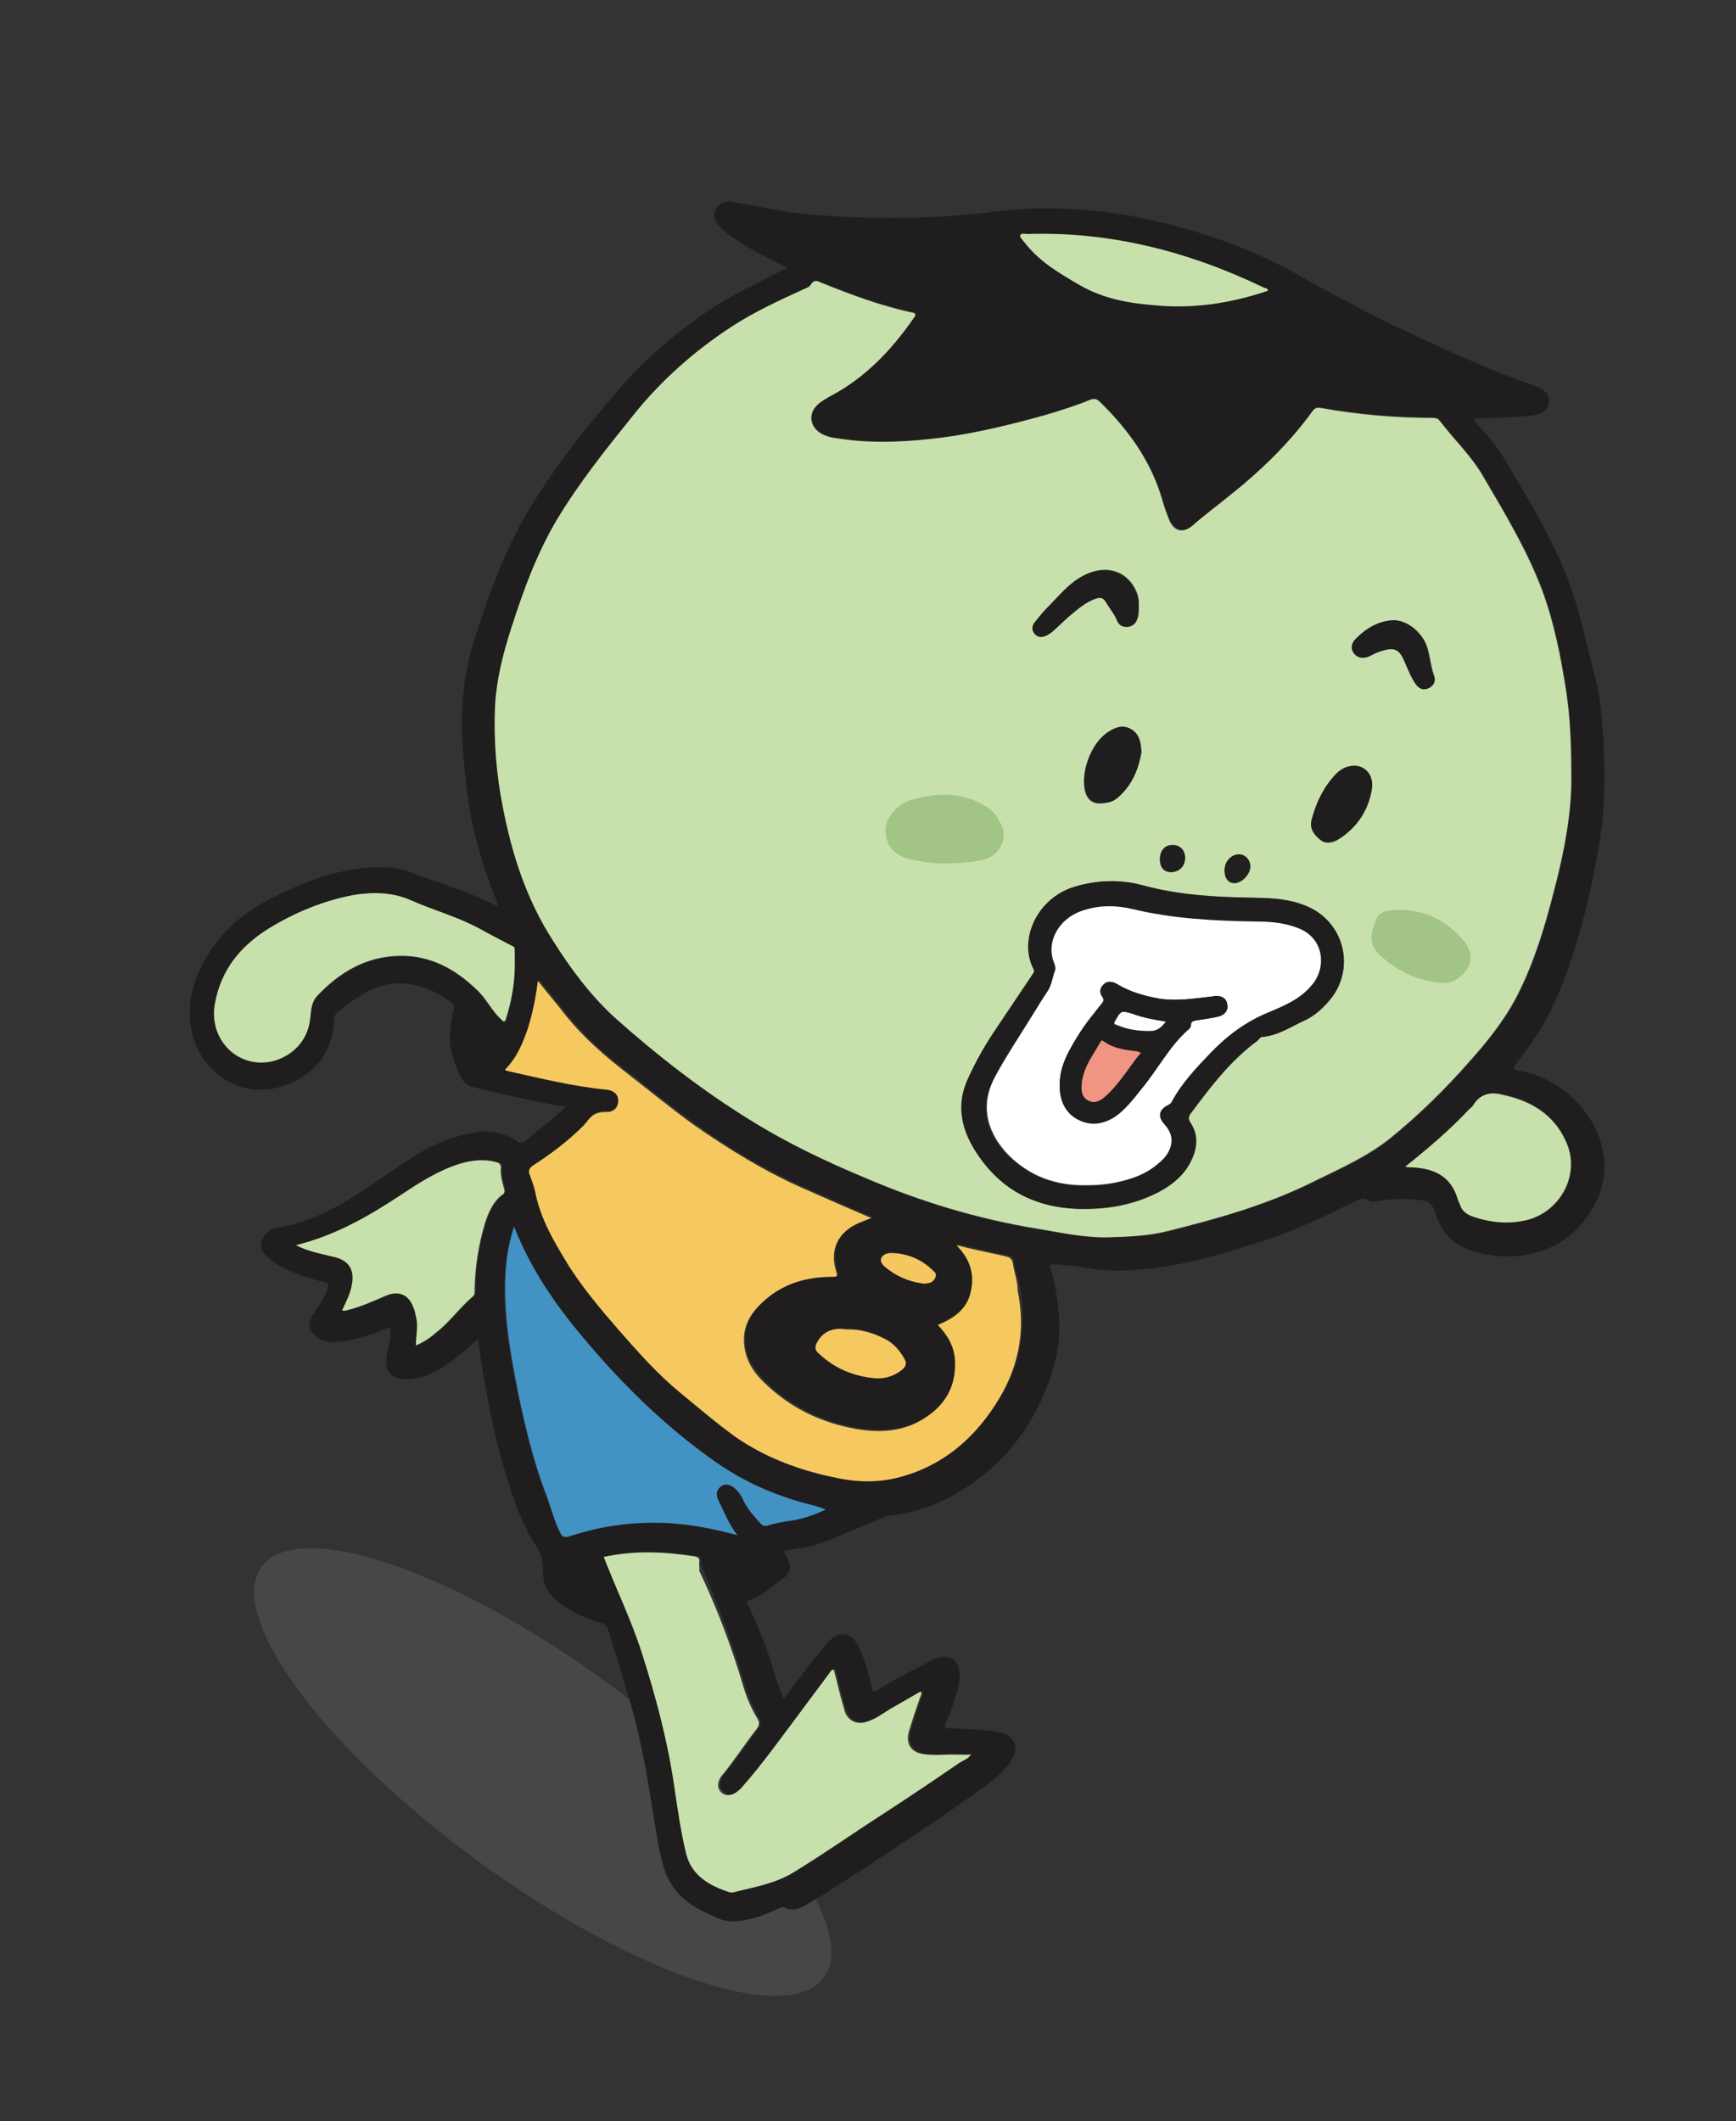 <?xml version="1.0" encoding="utf-8"?>
<!-- Generator: Adobe Illustrator 22.0.1, SVG Export Plug-In . SVG Version: 6.00 Build 0)  -->
<svg version="1.1" id="圖層_1" xmlns="http://www.w3.org/2000/svg" xmlns:xlink="http://www.w3.org/1999/xlink" x="0px" y="0px"
	 viewBox="0 0 263.4 321.8" style="enable-background:new 0 0 263.4 321.8;" xml:space="preserve">
<rect x="0" y="0" width="263.4" height="321.8" fill="#333333" stroke="none"/>
<style type="text/css">
	.st0{opacity:0.29;fill:#7B7B7B;}
	.st1{fill:#1F1D1E;}
	.st2{fill:#C8E1AC;}
	.st3{fill:#F5C960;}
	.st4{fill:#4292C4;}
	.st5{fill:#F4C85F;}
	.st6{fill:#A2C486;}
	.st7{fill:#201E1F;}
	.st8{fill:#211F1F;}
	.st9{fill:#FFFFFF;}
	.st10{fill:#F09483;}
	.st11{fill:#FCFDFD;}
</style>
<g>
	
		<ellipse transform="matrix(0.59 -0.808 0.808 0.59 -183.325 176.656)" class="st0" cx="82.2" cy="268.8" rx="16.7" ry="52.8"/>
	<g>
		<path class="st1" d="M239.3,92.1c-1.8-6.3-4.9-12.1-8.2-17.7c-1.6-2.6-3-5.4-5-7.8c-0.8-1-1.7-1.9-2.5-2.9
			c0.3-0.3,0.6-0.2,0.9-0.2c2.7-0.2,5.5-0.1,8.2-0.5c1.4-0.2,2.2-0.9,2.3-2c0.1-1.1-0.5-1.8-1.8-2.3c-2.7-1-5.4-2-8-3.1
			c-9.4-4-18.6-8.4-27.5-13.5c-7-4-14.6-6.8-22.5-8.6c-5.6-1.3-11.2-1.9-16.9-1.9c-4.1,0-8.1,0.7-12.1,1c-6.6,0.6-13.3,0.6-19.9,0.2
			c-2.8-0.2-5.5-0.4-8.2-0.9c-2.4-0.4-4.7-0.9-7.1-1.3c-1.4-0.2-2.5,0.6-2.6,1.9c-0.1,0.8,0.3,1.4,0.9,2c1.9,1.8,4.2,3,6.4,4.2
			c1.2,0.7,2.5,1.3,3.8,1.9c-0.5,0.3-1,0.5-1.4,0.7c-3.4,1.8-7,3.4-10.3,5.6c-4.5,3.1-8.8,6.5-12.5,10.6c-2.4,2.7-4.7,5.4-7,8.3
			c-3.5,4.5-6.8,9.1-9.5,14.1C76.1,85,74.1,90.4,72.3,96c-1,3-1.7,6.1-2,9.3c-0.5,5.2,0,10.4,0.7,15.6c0.6,5,2.1,9.9,3.9,14.7
			c0.2,0.6,0.6,1.2,0.6,1.9c-0.8-0.4-1.6-0.8-2.3-1.1c-3.6-1.6-7.4-2.7-11-4.1c-1.3-0.5-2.7-0.7-4.2-0.7c-5.3-0.1-10.1,1.5-14.8,3.7
			c-4.4,2-8.4,4.6-11.1,8.7c-2.5,3.8-4,7.9-3,12.5c1.4,6.5,8,10.8,14.8,7.9c4.1-1.7,6.6-5,6.8-9.7c0-0.6,0.2-0.9,0.7-1.3
			c1.2-1,2.5-1.9,3.9-2.7c4.6-2.7,9.2-1.5,13.1,1.3c0.5,0.3,0.5,0.7,0.4,1.3c-0.3,1.1-0.4,2.3-0.5,3.4c-0.2,2.2,0.5,4.2,1.4,6.2
			c0.5,1.2,1.2,1.9,2.4,2.1c4.5,1,9,2.2,13.8,2.9c-2.1,1.9-4.2,3.5-6.2,5.2c-0.5,0.4-0.8,0.3-1.3,0c-2.1-1.4-4.4-1.7-6.8-1.2
			c-3.4,0.6-6.4,2-9.2,3.8c-3.7,2.3-7.1,5-10.9,7.1c-2.9,1.6-5.9,2.9-9.2,3.4c-1.4,0.2-2.1,0.9-2.6,2.1c-0.4,1.1,0.3,1.8,1,2.5
			c0.5,0.5,1.1,0.9,1.7,1.2c2,1.1,4.2,1.9,6.4,2.4c1.1,0.2,1.2,0.4,0.8,1.4c-0.5,1.3-1.3,2.4-2.1,3.6c-0.9,1.3-0.7,2.4,0.5,3.4
			c0.6,0.5,1.3,0.7,2.1,0.8c2.2,0,4.3-0.5,6.3-1.2c0.9-0.3,1.8-0.7,2.8-1.1c0.1,0.8,0.1,1.6-0.1,2.3c-0.2,1.1-0.5,2.1-0.5,3.2
			c0,1.1,0.7,2,1.8,2.3c0.7,0.1,1.4,0.2,2.1,0.1c2.6-0.3,4.8-1.7,6.8-3.3c1.1-0.9,2.2-1.9,3.3-2.8c0,0.5,0,1,0.1,1.5
			c1,6.4,2.1,12.7,4,18.9c1.2,3.8,2.4,7.7,4.7,11.1c0.9,1.3,1,2.7,1,4c0,1.3,0.3,2.3,1.1,3.2c2,2.3,4.6,3.4,7.4,4.3
			c0.7,0.2,1.1,0.4,1.4,1.2c1.4,4.6,2.9,9.2,4.1,13.8c1.6,6.2,2.4,12.5,3.5,18.8c0.5,2.5,1,5,2.8,7.1c1.7,2,3.9,3,6.2,4
			c1.3,0.6,2.7,0.6,4.1,0.3c1.8-0.3,3.4-1,5-1.7c0.3-0.1,0.7-0.4,1-0.2c1.6,0.7,2.8-0.1,4.1-0.9c2.6-1.5,5.1-3.2,7.6-4.8
			c6.4-4.2,12.8-8.4,19-12.9c1.5-1.1,2.9-2.3,3.9-4c1.1-1.8,0.2-3.6-1.9-4c-2.5-0.4-5.1-0.5-7.6-0.6c-0.7,0-1-0.1-0.6-0.8
			c0.3-0.6,0.5-1.3,0.8-2c0.6-1.7,1.3-3.5,1.3-5.3c0-2.3-1.7-3.4-3.8-2.4c-2.8,1.4-5.6,2.8-8.3,4.5c-1,0.6-1,0.6-1.3-0.5
			c-0.5-2.1-1-4.1-2-6c-1-2.1-2.9-2.4-4.5-0.6c-1.5,1.7-2.9,3.4-4.2,5.2c-0.8,1.1-1.7,2.2-2.6,3.4c-0.8-1.8-1.3-3.4-1.8-5.1
			c-0.9-3.1-2.2-6-3.5-8.9c-0.1-0.3-0.5-0.7,0-0.9c2.2-0.7,3.7-2.3,5.4-3.5c0.7-0.5,0.9-1.2,0.8-1.9c-0.1-0.5-0.3-0.9-0.5-1.3
			c-0.4-0.6-0.5-0.9,0.5-1c1.8-0.2,3.6-0.5,5.3-1.2c2.3-0.9,4.5-1.9,6.8-2.8c1.1-0.4,2.1-1.1,3.3-1.2c4.8-0.5,9-2.5,12.8-5.2
			c5.5-4,9.2-9.4,11.4-15.8c1-2.9,1.5-5.9,1.3-8.9c-0.2-2.5-0.5-5.1-1.3-7.5c-0.2-0.6,0-0.7,0.6-0.7c1.5,0.2,3.1,0.2,4.6,0.5
			c3.7,0.7,7.3,0.5,11,0c5.6-0.7,10.9-2.4,16.2-4.1c4.8-1.5,9.4-3.8,13.9-6c0.6-0.3,1.2-0.6,1.9-0.1c0.4,0.3,0.9,0.2,1.4,0.1
			c2.3-0.4,4.5-0.4,6.8-0.1c1,0.1,1.6,0.7,1.9,1.7c0.8,2.4,2,4.4,4.5,5.5c5.6,2.4,13.5,1.7,17.9-3.8c2.7-3.3,4-7,3-11.3
			c-1.3-5.9-6.7-10.8-12.7-11.8c-1-0.2-0.8-0.4-0.4-1c2.3-2.9,4.4-6,5.9-9.4c2.5-5.6,4.2-11.5,5.5-17.5c1-4.7,1.9-9.5,2-14.3
			c0.1-5.4-0.1-10.7-1-16C241.2,99.8,240.4,95.9,239.3,92.1z M154.8,35.7c0.2-0.4,0.7-0.2,1.1-0.2c12.7-0.4,24.6,2.7,36,8.2
			c0.2,0.1,0.4,0.1,0.5,0.4c-5.6,1.9-11.3,2.8-17.3,2.2c-3.9-0.4-7.7-1.1-11.2-3c-3-1.7-5.9-3.4-8.1-6.1c-0.2-0.2-0.3-0.4-0.5-0.6
			C155.1,36.3,154.7,36,154.8,35.7z M76,154.7c-1.4-1.3-2.3-3-3.6-4.4c-3.3-3.2-7.1-5.3-11.8-5.2c-5.1,0.1-9.1,2.5-12.5,6.1
			c-0.8,0.9-0.9,2-1,3.1c-0.3,4-3.1,6-5.4,6.7c-5.3,1.5-10.1-3-9.1-8.6c0.9-5.1,3.9-8.8,8.1-11.4c3.9-2.5,8.2-4.3,12.8-5.1
			c3-0.6,6-0.5,8.9,0.8c3.4,1.5,7.1,2.5,10.4,4.3c1.6,0.9,3.3,1.8,4.9,2.6c0.3,0.1,0.4,0.3,0.4,0.6c0,0.5,0,1,0,1.4
			c0.1,3.1-0.4,6.1-1.2,9C76.6,155.3,76.4,155.1,76,154.7z M76.3,181.3c-1.4,1.1-2,2.6-2.5,4.2c-1.1,3.2-1.6,6.6-1.6,10
			c0,0.4,0.1,0.8-0.3,1.2c-2,1.7-3.5,3.9-5.6,5.5c-0.9,0.7-1.8,1.4-3,1.9c0-1.5,0.4-3,0-4.4c-0.1-0.5-0.2-0.9-0.4-1.4
			c-0.7-1.8-2.2-2.5-4-1.8c-1.9,0.8-3.8,1.7-5.8,2.2c-0.3,0.1-0.6,0.2-1,0.1c0.6-1.3,1.3-2.5,1.5-4c0.3-2.2-0.6-3.6-2.7-4.1
			c-1.9-0.4-3.8-0.7-5.8-1.8c6.1-1.6,11.2-4.5,16.2-7.8c2.7-1.8,5.4-3.5,8.5-4.5c1.9-0.6,3.7-0.9,5.7-0.3c0.5,0.1,0.8,0.3,0.7,0.9
			c-0.1,1.1,0.2,2.2,0.5,3.2C76.6,180.7,76.6,181.1,76.3,181.3z M113.1,255.8c0.5,1.7,1.2,3.3,2.1,4.8c0.3,0.6,0.3,1-0.1,1.6
			c-1.8,2.4-3.4,4.8-5.3,7.1c-0.8,1-0.8,2,0,2.6c0.7,0.6,1.7,0.5,2.6-0.4c0.2-0.2,0.3-0.3,0.5-0.5c3-3.5,5.7-7.2,8.5-10.9
			c1.7-2.2,3.3-4.4,4.9-6.6c0.1-0.1,0.2-0.3,0.5-0.3c0.3,1.4,0.7,2.9,1.1,4.3c0.2,0.7,0.3,1.4,0.6,2.1c0.5,1.4,1.8,2,3.3,1.5
			c1.3-0.4,2.3-1.2,3.5-1.9c1.5-0.9,3.1-1.8,4.7-2.7c0.2,0.4,0,0.6-0.1,0.9c-0.6,1.7-1.2,3.5-1.7,5.2c-0.5,1.8,0.3,3.1,2.1,3.4
			c1.8,0.3,3.7,0,5.5,0.1c0.5,0,1.1,0,1.8,0c-0.5,0.7-1.2,0.8-1.7,1.2c-3.9,2.6-7.8,5.3-11.8,7.9c-4.5,2.9-8.9,6.1-13.5,8.8
			c-2.8,1.7-6,2.2-9.1,3c-0.1,0-0.3,0-0.4,0c-3.1-1-5.9-2.5-6.7-5.9c-0.8-3.4-1.3-6.8-1.8-10.2c-1-6.9-2.9-13.6-4.9-20.2
			c-1.6-5-3.9-9.6-5.8-14.6c4.6-1,9.1-0.7,13.7-0.1c0.5,0.1,0.9,0.2,0.8,0.9c-0.1,0.4,0.1,0.8,0.3,1.2
			C109.1,243.8,111.3,249.7,113.1,255.8z M120,230.7c-1.2,0.2-2.3,0.4-3.5,0.7c-0.5,0.1-0.9,0-1.2-0.3c-1-1.1-1.9-2.1-2.6-3.5
			c-0.3-0.7-0.8-1.4-1.4-1.9c-0.6-0.5-1.4-0.7-2-0.2c-0.7,0.5-0.9,1.3-0.4,2.1c1,1.7,1.6,3.6,2.9,5.3c-1.4-0.3-2.8-0.7-4.2-1
			c-4.9-1-9.8-1.2-14.8-0.4c-2.3,0.4-4.5,0.9-6.6,1.6c-0.7,0.2-1,0-1.3-0.6c-0.9-1.8-1.3-3.8-2.1-5.7c-1.9-4.9-3.1-10-4.2-15.1
			c-1.2-6-2.4-12.1-2-18.3c0.1-2.4,0.5-4.8,1.3-7.3c2.6,6.3,6.2,11.7,10.3,16.6c6,7.2,12.6,13.7,20.3,19.1c4.4,3.1,9.3,5.2,14.5,6.5
			c0.4,0.1,0.9,0.2,1.3,0.4c0.2,0.1,0.5,0.2,0.8,0.3C123.5,229.8,121.8,230.4,120,230.7z M151.9,211.8c-3.5,6-8.4,10.3-15.2,12.1
			c-3,0.8-6.1,0.8-9.1,0.2c-5.6-1.1-11-3-15.8-6.3c-3-2.1-5.7-4.5-8.5-6.8c-3.4-2.8-6.3-6.1-9.2-9.4c-2.7-3-5.3-6.1-7.5-9.6
			c-2.2-3.6-4.4-7.2-5.2-11.4c-0.2-0.8-0.5-1.7-0.8-2.5c-0.2-0.7-0.1-1.1,0.5-1.5c2.8-1.8,5.4-3.8,7.7-6.1c0.2-0.2,0.4-0.3,0.5-0.6
			c0.6-1,1.5-1.5,2.8-1.4c1.2,0,1.9-0.8,1.9-1.7c0-0.9-0.7-1.6-1.9-1.7c-5-0.4-9.9-1.7-14.8-2.8c-0.2,0-0.3-0.1-0.5-0.2
			c1.7-1.8,2.7-4,3.5-6.3c0.8-2.3,1.2-4.6,1.5-7.2c1.5,1.8,2.8,3.5,4.2,5.2c2.8,3.5,6.1,6.4,9.7,9.1c3.2,2.5,6.4,5.1,9.7,7.5
			c5.3,3.8,10.8,7.1,16.7,9.7c3.4,1.5,6.7,3,10.3,4.5c-0.7,0.3-1.2,0.5-1.8,0.7c-3.3,1.4-4.5,4.1-3.5,7.5c0.2,0.6,0.1,0.7-0.5,0.7
			c-3.3,0.1-6.5,0.7-9.3,2.7c-2.5,1.8-4.4,4.1-4.2,7.5c0.2,2.4,1.5,4.3,3.1,5.9c3.9,3.8,8.7,6.1,14,7c3.5,0.6,7,0.4,10.2-1.6
			c3.2-2,4.9-4.9,4.7-8.8c-0.1-2.1-1.1-3.9-2.6-5.4c2.5-1,4.4-2.5,5-5.1c0.5-2.6-0.2-4.9-2.2-7c1.3,0.3,2.3,0.6,3.4,0.8
			c1.3,0.3,2.7,0.6,4.1,0.9c0.7,0.1,1,0.4,1.1,1.2c0.2,1.3,0.6,2.5,0.9,3.8C155.8,201.4,154.9,206.8,151.9,211.8z M134.4,203.1
			c1.4,0.7,2.2,1.8,2.9,3.1c0.3,0.6,0.1,1-0.3,1.4c-1.2,1.1-2.6,1.5-4.2,1.4c-3.3-0.2-6.2-1.5-8.6-3.8c-0.5-0.5-0.6-0.9-0.3-1.5
			c0.7-1.4,1.8-2,3.3-2.2c0.4,0,0.8,0,1.2,0C130.5,201.5,132.5,202.1,134.4,203.1z M133.7,190.8c0.2-0.5,0.9-0.8,1.4-0.8
			c2.6,0.1,4.9,1.1,6.7,2.9c0.5,0.5,0.1,1.4-0.7,1.6c-0.4,0.1-0.8,0.2-1.2,0.1c-2.1-0.3-3.9-1.1-5.5-2.5
			C134,191.9,133.5,191.4,133.7,190.8z M237.7,173.2c2.1,4.8-0.6,10.4-5.6,11.8c-3,0.9-5.8,0.5-8.7-0.5c-0.8-0.3-1.3-0.8-1.7-1.5
			c-0.1-0.3-0.3-0.6-0.4-1c-0.9-3.5-3.4-4.7-6.8-4.9c-0.3,0-0.7-0.1-1.2-0.1c3.5-2.8,6.7-5.6,9.7-8.7c0.2-0.2,0.4-0.4,0.6-0.6
			c1.1-1.8,2.8-2.1,4.6-1.7C232.4,166.9,235.8,169,237.7,173.2z M234.7,139.6c-1.2,4.1-2.6,8.1-4.6,11.9c-1.9,3.6-4.5,6.7-7.2,9.8
			c-3.6,4.1-7.6,8-11.9,11.5c-3.4,2.8-7.4,4.5-11.3,6.4c-7.1,3.5-14.6,5.7-22.2,7.6c-3,0.7-6,0.9-9.1,1c-3.7,0.1-7.3-0.7-10.9-1.3
			c-9-1.4-17.7-4.1-26.1-7.7c-6-2.6-11.9-5.4-17.5-8.8c-7.3-4.5-14.1-9.8-20.5-15.5c-3.8-3.3-6.7-7.4-9.4-11.7
			c-3.9-6.2-6.2-13.1-7.6-20.2c-0.9-5-1.4-10.1-1.2-15.2c0.2-4.2,1.2-8.2,2.5-12.1c1.8-5.6,3.8-11.1,6.8-16.2
			C87.9,73.2,92,68.1,96.1,63c4.3-5.3,9.4-9.8,15.1-13.6c3.4-2.2,7.1-4,10.8-5.6c0.4-0.2,0.9-0.3,1.1-0.7c0.4-0.8,0.9-0.6,1.6-0.3
			c4.5,1.8,9,3.5,13.7,4.5c0.7,0.1,0.7,0.4,0.3,0.9c-3.4,4.9-7.5,9.1-12.8,11.9c-0.5,0.3-1,0.5-1.4,0.9c-1.9,1.4-1.7,3.8,0.4,4.8
			c1.1,0.6,2.4,0.6,3.6,0.8c4.9,0.6,9.7,0.4,14.5-0.3c5.3-0.7,10.5-1.9,15.6-3.4c2.3-0.6,4.6-1.3,6.8-2.3c0.7-0.3,1.1-0.2,1.6,0.3
			c4.2,4.2,7.6,8.9,9.4,14.7c0.3,1.1,0.7,2.2,1.1,3.2c0.8,1.8,2.3,2,3.7,0.7c1.6-1.5,3.4-2.8,5.2-4.2c4.8-3.8,9.3-8.1,12.9-13.1
			c0.3-0.5,0.7-0.5,1.2-0.4c5.6,1,11.2,1.4,16.8,1.5c0.4,0,0.9,0,1.2,0.4c2.2,2.9,4.8,5.4,6.7,8.6c3.2,5.6,6.6,11.1,8.9,17.2
			c1.8,4.9,2.8,10,3.6,15.1c0.6,4,0.8,7.9,0.8,12.5C238.6,124.5,236.8,132.1,234.7,139.6z"/>
		<path class="st2" d="M237.6,104.7c-0.8-5.1-1.8-10.2-3.6-15.1c-2.3-6.1-5.6-11.6-8.9-17.2c-1.8-3.2-4.5-5.7-6.7-8.6
			c-0.3-0.4-0.8-0.4-1.2-0.4c-5.6,0-11.2-0.5-16.8-1.5c-0.5-0.1-0.9,0-1.2,0.4c-3.6,5-8.1,9.3-12.9,13.1c-1.7,1.4-3.5,2.7-5.2,4.2
			c-1.4,1.3-2.9,1.2-3.7-0.7c-0.4-1-0.8-2.1-1.1-3.2c-1.7-5.8-5.1-10.5-9.4-14.7c-0.5-0.5-0.9-0.6-1.6-0.3c-2.2,0.9-4.5,1.6-6.8,2.3
			c-5.1,1.4-10.3,2.7-15.6,3.4c-4.9,0.6-9.7,0.9-14.5,0.3c-1.2-0.2-2.4-0.2-3.6-0.8c-2.1-1.1-2.3-3.4-0.4-4.8
			c0.4-0.3,0.9-0.6,1.4-0.9c5.4-2.8,9.4-7,12.8-11.9c0.4-0.5,0.4-0.8-0.3-0.9c-4.7-1-9.2-2.7-13.7-4.5c-0.6-0.3-1.1-0.5-1.6,0.3
			c-0.2,0.4-0.7,0.5-1.1,0.7c-3.7,1.7-7.4,3.4-10.8,5.6c-5.7,3.7-10.8,8.2-15.1,13.6c-4.1,5.1-8.2,10.2-11.6,15.9
			c-3,5.1-5,10.6-6.8,16.2c-1.3,4-2.3,8-2.5,12.1c-0.2,5.1,0.2,10.2,1.2,15.2c1.4,7.2,3.6,14,7.6,20.2c2.7,4.3,5.7,8.3,9.4,11.7
			c6.4,5.7,13.2,11,20.5,15.5c5.6,3.5,11.5,6.3,17.5,8.8c8.4,3.6,17,6.2,26.1,7.7c3.6,0.6,7.2,1.4,10.9,1.3c3.1-0.1,6.1-0.2,9.1-1
			c7.6-1.9,15.1-4,22.2-7.6c3.9-1.9,7.9-3.7,11.3-6.4c4.3-3.5,8.2-7.3,11.9-11.5c2.7-3,5.3-6.2,7.2-9.8c2-3.8,3.4-7.8,4.6-11.9
			c2.1-7.5,4-15.1,3.8-22.4C238.4,112.6,238.2,108.6,237.6,104.7z M205.8,96.9c1.6-1.6,3.4-2.7,5.7-2.8c2.1,0,4.4,1.9,5.1,4.2
			c0.4,1.4,0.5,2.8,1,4.2c0.3,0.8,0,1.5-0.8,1.9c-0.8,0.3-1.5,0-1.9-0.6c-0.7-1-1.1-2.1-1.6-3.2c-0.9-2.1-1.6-2.5-3.8-1.8
			c-0.6,0.2-1.2,0.5-1.8,0.8c-0.9,0.4-1.7,0.2-2.2-0.5C205,98.4,205.1,97.6,205.8,96.9z M188,129.7c1,0,1.7,0.8,1.7,1.8
			c0,1.2-1.3,2.5-2.4,2.5c-0.9,0-1.5-0.7-1.5-1.9C185.8,130.8,186.8,129.7,188,129.7z M178,128.2c1.1,0,1.9,0.9,1.8,2
			c0,1.2-0.9,2.1-2.1,2.1c-1.1,0-1.7-0.7-1.7-2C176,129,176.8,128.1,178,128.2z M157.1,94.3c0.6-0.8,1.3-1.7,2.1-2.4
			c1.8-1.9,3.5-4,6.1-5c3.1-1.2,6,0,7.2,3c0.3,0.7,0.3,1.4,0.3,2.2c0,0.6,0,1.2-0.2,1.7c-0.2,0.7-0.6,1.1-1.3,1.2
			c-0.7,0.1-1.4-0.2-1.7-0.9c-0.4-0.9-1-1.6-1.5-2.5c-0.6-1.1-1-1.2-2.2-0.7c-1.4,0.6-2.5,1.6-3.7,2.6c-0.8,0.7-1.6,1.5-2.4,2.2
			c-0.2,0.2-0.4,0.4-0.7,0.5c-0.6,0.4-1.3,0.4-1.9-0.2C156.6,95.6,156.6,94.9,157.1,94.3z M173.1,114.2c-0.3,2.3-1.3,4.9-3.5,6.8
			c-0.8,0.7-1.9,0.9-3,0.9c-1-0.1-1.6-0.7-1.9-1.6c-0.9-2.9,0.8-7.6,3.4-9.2c1.1-0.7,2.2-1,3.4-0.4
			C172.8,111.3,173.1,112.4,173.1,114.2z M201.8,151.7c-1.1,1.3-2.3,2.4-3.8,3.1c-2.1,0.9-4,2.3-6.4,2.5c-0.4,0-0.6,0.4-0.8,0.6
			c-4.1,3-7.1,7-10.1,11c-0.4,0.5-0.4,0.9,0,1.5c1.3,2,0.9,4.1-0.1,6c-1,1.9-2.6,3.2-4.5,4.3c-3.5,1.9-7.3,2.7-11.2,2.7
			c-6.4,0.1-11.9-2.1-15.8-7.3c-2.7-3.6-4.2-7.6-2.3-12.1c1.1-2.7,2.5-5.2,4.2-7.6c1.9-2.8,3.8-5.7,5.7-8.5c0.2-0.3,0.4-0.5,0.2-0.9
			c-2.2-4.4,0.5-10.7,6.3-12.5c3.4-1,6.8-1.1,10.2-0.2c5.6,1.5,11.2,1.8,16.9,1.9c2.9,0,5.8,0.2,8.5,1.5
			C204.1,140.3,205.6,147.1,201.8,151.7z M203,127.4c-0.9,0.5-1.9,0.7-2.7,0c-0.9-0.7-1.6-1.7-1.3-2.9c0.6-2.6,1.8-5,3.7-7
			c0.5-0.5,1.1-0.9,1.8-1.1c2-0.6,3.8,0.7,3.7,3C207.8,122.6,206.1,125.5,203,127.4z"/>
		<path class="st3" d="M153.7,191.8c-0.1-0.8-0.4-1-1.1-1.2c-1.4-0.3-2.7-0.6-4.1-0.9c-1-0.2-2.1-0.5-3.4-0.8c2.1,2.1,2.8,4.4,2.2,7
			c-0.5,2.6-2.5,4.1-5,5.1c1.5,1.6,2.5,3.3,2.6,5.4c0.2,3.9-1.5,6.8-4.7,8.8c-3.1,2-6.7,2.2-10.2,1.6c-5.3-0.9-10.1-3.2-14-7
			c-1.7-1.6-2.9-3.5-3.1-5.9c-0.3-3.4,1.7-5.6,4.2-7.5c2.8-2,5.9-2.7,9.3-2.7c0.6,0,0.7-0.1,0.5-0.7c-1.1-3.4,0.2-6.1,3.5-7.5
			c0.6-0.2,1.1-0.5,1.8-0.7c-3.5-1.5-6.9-3-10.3-4.5c-5.9-2.6-11.4-6-16.7-9.7c-3.3-2.4-6.5-5-9.7-7.5c-3.5-2.7-6.9-5.6-9.7-9.1
			c-1.3-1.7-2.7-3.3-4.2-5.2c-0.3,2.6-0.8,4.9-1.5,7.2c-0.8,2.3-1.7,4.5-3.5,6.3c0.2,0.1,0.4,0.2,0.5,0.2c4.9,1.1,9.8,2.3,14.8,2.8
			c1.2,0.1,1.9,0.7,1.9,1.7c0,1-0.7,1.8-1.9,1.7c-1.3,0-2.1,0.4-2.8,1.4c-0.1,0.2-0.4,0.4-0.5,0.6c-2.3,2.3-4.9,4.3-7.7,6.1
			c-0.6,0.4-0.8,0.8-0.5,1.5c0.3,0.8,0.6,1.6,0.8,2.5c0.8,4.2,3,7.8,5.2,11.4c2.2,3.4,4.8,6.5,7.5,9.6c2.9,3.3,5.8,6.6,9.2,9.4
			c2.8,2.3,5.6,4.7,8.5,6.8c4.8,3.3,10.1,5.2,15.8,6.3c3,0.6,6.1,0.6,9.1-0.2c6.8-1.8,11.7-6.2,15.2-12.1c3-5.1,3.9-10.5,2.7-16.2
			C154.4,194.3,153.9,193.1,153.7,191.8z"/>
		<path class="st2" d="M106.1,237c0.1-0.7-0.3-0.8-0.8-0.9c-4.5-0.7-9.1-0.9-13.7,0.1c1.9,4.9,4.2,9.6,5.8,14.6
			c2.1,6.6,3.9,13.3,4.9,20.2c0.5,3.4,1,6.9,1.8,10.2c0.8,3.3,3.5,4.9,6.7,5.9c0.1,0,0.3,0,0.4,0c3.1-0.8,6.3-1.3,9.1-3
			c4.6-2.8,9-5.9,13.5-8.8c4-2.6,7.9-5.2,11.8-7.9c0.5-0.3,1.2-0.5,1.7-1.2c-0.7,0-1.2,0-1.8,0c-1.8-0.1-3.7,0.2-5.5-0.1
			c-1.8-0.3-2.6-1.6-2.1-3.4c0.5-1.7,1.1-3.5,1.7-5.2c0.1-0.2,0.3-0.5,0.1-0.9c-1.6,0.9-3.1,1.8-4.7,2.7c-1.1,0.7-2.2,1.5-3.5,1.9
			c-1.4,0.5-2.8-0.1-3.3-1.5c-0.2-0.7-0.4-1.4-0.6-2.1c-0.4-1.5-0.7-2.9-1.1-4.3c-0.4,0-0.4,0.2-0.5,0.3c-1.6,2.2-3.3,4.4-4.9,6.6
			c-2.8,3.7-5.4,7.4-8.5,10.9c-0.1,0.2-0.3,0.3-0.5,0.5c-0.9,0.8-1.9,1-2.6,0.4c-0.7-0.6-0.8-1.6,0-2.6c1.9-2.3,3.5-4.8,5.3-7.1
			c0.4-0.5,0.5-1,0.1-1.6c-0.9-1.5-1.6-3.1-2.1-4.8c-1.8-6.1-4-11.9-6.7-17.6C106.2,237.8,106,237.4,106.1,237z"/>
		<path class="st4" d="M123.1,228.3c-5.2-1.3-10.1-3.4-14.5-6.5c-7.7-5.4-14.3-11.9-20.3-19.1c-4.2-5-7.8-10.3-10.3-16.6
			c-0.8,2.6-1.2,4.9-1.3,7.3c-0.3,6.2,0.8,12.2,2,18.3c1.1,5.1,2.3,10.2,4.2,15.1c0.7,1.9,1.2,3.9,2.1,5.7c0.3,0.6,0.6,0.8,1.3,0.6
			c2.2-0.7,4.4-1.3,6.6-1.6c5-0.8,9.9-0.6,14.8,0.4c1.4,0.3,2.8,0.6,4.2,1c-1.3-1.6-2-3.5-2.9-5.3c-0.4-0.8-0.3-1.6,0.4-2.1
			c0.7-0.5,1.4-0.3,2,0.2c0.6,0.5,1.1,1.2,1.4,1.9c0.6,1.3,1.6,2.4,2.6,3.5c0.3,0.4,0.7,0.5,1.2,0.3c1.1-0.3,2.3-0.6,3.5-0.7
			c1.8-0.3,3.5-0.9,5.2-1.7c-0.3-0.1-0.6-0.2-0.8-0.3C123.9,228.5,123.5,228.4,123.1,228.3z"/>
		<path class="st2" d="M78.1,145.5c0-0.5,0-1,0-1.4c0-0.3-0.1-0.5-0.4-0.6c-1.7-0.9-3.3-1.7-4.9-2.6c-3.3-1.8-7-2.8-10.4-4.3
			c-2.9-1.3-5.9-1.3-8.9-0.8c-4.6,0.9-8.9,2.7-12.8,5.1c-4.3,2.7-7.2,6.3-8.1,11.4c-1,5.6,3.8,10.1,9.1,8.6c2.3-0.7,5.1-2.7,5.4-6.7
			c0.1-1.1,0.2-2.2,1-3.1c3.4-3.6,7.4-6,12.5-6.1c4.7-0.1,8.5,2,11.8,5.2c1.4,1.3,2.2,3.1,3.6,4.4c0.4,0.4,0.6,0.6,0.8-0.2
			C77.7,151.6,78.2,148.6,78.1,145.5z"/>
		<path class="st2" d="M76.5,180.4c-0.3-1.1-0.6-2.1-0.5-3.2c0-0.6-0.2-0.7-0.7-0.9c-1.9-0.5-3.8-0.3-5.7,0.3
			c-3.1,1-5.8,2.7-8.5,4.5c-5,3.3-10.1,6.3-16.2,7.8c1.9,1,3.9,1.3,5.8,1.8c2.2,0.5,3.1,1.9,2.7,4.1c-0.2,1.4-0.9,2.7-1.5,4
			c0.4,0.1,0.7,0,1-0.1c2-0.5,3.9-1.4,5.8-2.2c1.8-0.7,3.3-0.1,4,1.8c0.2,0.4,0.3,0.9,0.4,1.4c0.4,1.4,0,2.9,0,4.4
			c1.2-0.5,2.1-1.1,3-1.9c2.1-1.6,3.6-3.8,5.6-5.5c0.4-0.3,0.3-0.7,0.3-1.2c0.1-3.4,0.6-6.7,1.6-10c0.5-1.6,1.2-3.1,2.5-4.2
			C76.6,181.1,76.6,180.7,76.5,180.4z"/>
		<path class="st2" d="M223.5,167.7c-0.1,0.2-0.4,0.4-0.6,0.6c-2.9,3.1-6.2,5.9-9.7,8.7c0.5,0.1,0.9,0.1,1.2,0.1
			c3.3,0.2,5.8,1.4,6.8,4.9c0.1,0.3,0.3,0.6,0.4,1c0.3,0.7,0.9,1.2,1.7,1.5c2.8,1,5.7,1.3,8.7,0.5c5-1.5,7.8-7.1,5.6-11.8
			c-1.8-4.1-5.3-6.2-9.6-7.1C226.2,165.6,224.6,165.9,223.5,167.7z"/>
		<path class="st2" d="M155.8,37.2c2.2,2.7,5.2,4.4,8.1,6.1c3.5,2,7.3,2.7,11.2,3c5.9,0.6,11.7-0.3,17.3-2.2
			c-0.1-0.4-0.3-0.4-0.5-0.4c-11.4-5.5-23.3-8.6-36-8.2c-0.4,0-0.9-0.2-1.1,0.2c-0.1,0.3,0.3,0.6,0.5,0.9
			C155.5,36.8,155.6,37,155.8,37.2z"/>
		<path class="st3" d="M127.2,201.6c-1.5,0.1-2.6,0.8-3.3,2.2c-0.3,0.6-0.2,1.1,0.3,1.5c2.4,2.3,5.3,3.5,8.6,3.8
			c1.6,0.1,3-0.4,4.2-1.4c0.4-0.4,0.6-0.8,0.3-1.4c-0.7-1.3-1.6-2.4-2.9-3.1c-1.9-1-3.9-1.6-6-1.5
			C128,201.6,127.6,201.6,127.2,201.6z"/>
		<path class="st5" d="M139.9,194.7c0.4,0.1,0.8,0,1.2-0.1c0.7-0.2,1.2-1.2,0.7-1.6c-1.8-1.9-4.1-2.9-6.7-2.9
			c-0.6,0-1.2,0.3-1.4,0.8c-0.2,0.5,0.2,1,0.7,1.4C136,193.6,137.8,194.4,139.9,194.7z"/>
		<path class="st1" d="M198.7,137.7c-2.7-1.3-5.6-1.4-8.5-1.5c-5.7-0.1-11.4-0.3-16.9-1.9c-3.4-0.9-6.8-0.8-10.2,0.2
			c-5.8,1.7-8.6,8.1-6.3,12.5c0.2,0.4,0,0.6-0.2,0.9c-1.9,2.8-3.8,5.7-5.7,8.5c-1.6,2.4-3,4.9-4.2,7.6c-1.9,4.5-0.4,8.5,2.3,12.1
			c3.9,5.2,9.3,7.4,15.8,7.3c3.9-0.1,7.7-0.9,11.2-2.7c1.9-1,3.5-2.3,4.5-4.3c1.1-2,1.4-4,0.1-6c-0.4-0.6-0.3-1,0-1.5
			c3-4,6-8,10.1-11c0.3-0.2,0.5-0.6,0.8-0.6c2.4-0.2,4.3-1.5,6.4-2.5c1.5-0.7,2.7-1.8,3.8-3.1C205.6,147.1,204.1,140.3,198.7,137.7z
			 M198.8,149.7c-1.8,2-4.1,3-6.5,4c-3.4,1.4-6.2,3.5-8.7,6.1c-2.2,2.3-4.3,4.6-5.9,7.4c-0.1,0.2-0.2,0.3-0.5,0.5
			c-1.4,0.7-1.7,1.7-0.6,3c0.9,1,1.3,2.1,0.9,3.4c-0.3,0.9-0.8,1.6-1.5,2.2c-1.6,1.5-3.5,2.3-5.6,2.9c-1.8,0.5-3.7,0.8-5.6,0.7
			c-4.6,0.1-8.6-1.3-11.9-4.6c-3-3-4.6-7.1-2.1-11.7c1.7-3.2,3.7-6.3,5.7-9.4c0.8-1.3,1.5-2.5,2.4-3.8c0.7-1,0.7-2.1,1.1-3.1
			c0.1-0.3,0-0.7-0.1-1c-1.4-3.2,0.7-6.8,4.1-8c2.6-0.9,5.1-0.9,7.7-0.3c6.2,1.5,12.5,1.8,18.8,1.9c2.2,0,4.5,0.2,6.6,1.1
			C201,142.5,201.3,147,198.8,149.7z"/>
		<path class="st6" d="M152,125.3c-0.5-1.2-1.2-2.2-2.3-2.9c-2.7-1.7-5.7-2.2-8.9-1.6c-1.6,0.3-3.2,0.5-4.5,1.6
			c-1.3,1.1-2.1,2.5-1.9,4.2c0.2,1.9,1.4,3.1,3.2,3.6c1.8,0.5,3.7,0.8,5.9,0.8c1.8-0.1,3.8-0.1,5.8-0.6
			C151.6,129.8,152.9,127.4,152,125.3z"/>
		<path class="st6" d="M221.9,142.5c-2.8-3.2-6.4-4.8-10.8-4.4c-1.2,0.1-2.1,0.5-2.4,1.7c-1,2.4-0.8,3.9,1,5.4
			c2.5,2.2,5.4,3.6,8.8,3.9c0.8,0.1,1.6,0,2.3-0.4C223.4,147.1,223.9,144.7,221.9,142.5z"/>
		<path class="st1" d="M159,96.3c0.2-0.1,0.5-0.4,0.7-0.5c0.8-0.7,1.6-1.5,2.4-2.2c1.2-1,2.3-2,3.7-2.6c1.2-0.5,1.6-0.4,2.2,0.7
			c0.5,0.8,1.1,1.5,1.5,2.5c0.3,0.7,0.9,1,1.7,0.9c0.7-0.1,1.1-0.6,1.3-1.2c0.2-0.6,0.1-1.1,0.2-1.7c0.1-0.7,0-1.5-0.3-2.2
			c-1.2-3-4.1-4.2-7.2-3c-2.6,1-4.2,3.1-6.1,5c-0.7,0.8-1.4,1.6-2.1,2.4c-0.5,0.6-0.5,1.3,0.1,1.9C157.7,96.8,158.3,96.7,159,96.3z"
			/>
		<path class="st1" d="M171.6,110.6c-1.2-0.7-2.3-0.3-3.4,0.4c-2.6,1.7-4.3,6.3-3.4,9.2c0.3,0.9,0.9,1.5,1.9,1.6
			c1.1,0.1,2.2-0.1,3-0.9c2.2-1.9,3.1-4.5,3.5-6.8C173.1,112.4,172.8,111.3,171.6,110.6z"/>
		<path class="st1" d="M204.5,116.3c-0.7,0.2-1.3,0.6-1.8,1.1c-1.9,2-3,4.4-3.7,7c-0.3,1.2,0.3,2.2,1.3,2.9c0.9,0.7,1.9,0.5,2.7,0
			c3.1-1.9,4.7-4.7,5.2-8C208.3,117,206.5,115.7,204.5,116.3z"/>
		<path class="st1" d="M207.6,99.6c0.6-0.3,1.2-0.6,1.8-0.8c2.2-0.7,2.9-0.4,3.8,1.8c0.5,1.1,0.9,2.2,1.6,3.2c0.5,0.7,1.2,1,1.9,0.6
			c0.8-0.3,1.1-1.1,0.8-1.9c-0.5-1.4-0.6-2.8-1-4.2c-0.7-2.3-3-4.2-5.1-4.2c-2.3,0.1-4.1,1.2-5.7,2.8c-0.7,0.7-0.8,1.5-0.3,2.2
			C205.9,99.8,206.7,99.9,207.6,99.6z"/>
		<path class="st7" d="M177.7,132.3c1.2,0,2.1-0.9,2.1-2.1c0-1.2-0.8-2-1.8-2c-1.2,0-2,0.8-2,2.2C176,131.6,176.6,132.3,177.7,132.3
			z"/>
		<path class="st8" d="M187.3,133.9c1.1,0,2.4-1.3,2.4-2.5c0-1-0.8-1.8-1.7-1.8c-1.2,0-2.2,1.1-2.2,2.4
			C185.8,133.2,186.4,133.9,187.3,133.9z"/>
		<path class="st9" d="M197.2,140.9c-2.1-0.9-4.4-1.1-6.6-1.1c-6.3-0.1-12.6-0.4-18.8-1.9c-2.6-0.6-5.2-0.6-7.7,0.3
			c-3.5,1.2-5.5,4.8-4.1,8c0.1,0.3,0.2,0.7,0.1,1c-0.4,1-0.5,2.2-1.1,3.1c-0.8,1.2-1.6,2.5-2.4,3.8c-1.9,3.1-4,6.2-5.7,9.4
			c-2.4,4.6-0.8,8.7,2.1,11.7c3.3,3.3,7.3,4.7,11.9,4.6c1.9,0,3.8-0.2,5.6-0.7c2.1-0.5,4-1.4,5.6-2.9c0.7-0.6,1.2-1.3,1.5-2.2
			c0.4-1.3,0-2.4-0.9-3.4c-1.1-1.2-0.9-2.3,0.6-3c0.2-0.1,0.4-0.3,0.5-0.5c1.5-2.8,3.7-5.1,5.9-7.4c2.5-2.6,5.3-4.7,8.7-6.1
			c2.4-1,4.8-2,6.5-4C201.3,147,201,142.5,197.2,140.9z M184.9,154.2c-1.1,0.3-2.3,0.4-3.4,0.6c-0.4,0.1-0.8,0.1-0.8,0.7
			c0,0.3-0.2,0.6-0.4,0.7c-2.7,2.3-4.3,5.4-6.4,8.1c-1.2,1.5-2.3,3-3.7,4.3c-2.2,2-4.7,2.4-6.9,1.1c-1.7-1-2.6-2.8-2.5-5.3
			c0-2.7,1.4-5.1,2.9-7.5c1-1.7,2.3-3.2,3.5-4.7c0.2-0.3,0.3-0.5,0.1-0.9c-0.4-0.6-0.5-1.4,0.1-1.9c0.7-0.6,1.4-0.5,2.1-0.1
			c2,1.2,4.2,1.8,6.4,2.2c2.6,0.4,5.2,0,7.8-0.3c0.2,0,0.4-0.1,0.7-0.1c1-0.1,1.7,0.4,1.8,1.2C186.4,153.2,185.9,153.9,184.9,154.2z
			"/>
		<path class="st1" d="M184.4,151.1c-0.2,0-0.4,0.1-0.7,0.1c-2.6,0.3-5.2,0.7-7.8,0.3c-2.3-0.4-4.4-1-6.4-2.2
			c-0.7-0.4-1.5-0.6-2.1,0.1c-0.6,0.6-0.6,1.3-0.1,1.9c0.3,0.4,0.2,0.6-0.1,0.9c-1.2,1.6-2.4,3.1-3.5,4.7c-1.5,2.4-2.9,4.8-2.9,7.5
			c-0.1,2.4,0.8,4.3,2.5,5.3c2.2,1.3,4.7,0.9,6.9-1.1c1.4-1.3,2.5-2.8,3.7-4.3c2.1-2.7,3.8-5.8,6.4-8.1c0.2-0.2,0.4-0.5,0.4-0.7
			c0-0.6,0.4-0.6,0.8-0.7c1.1-0.2,2.3-0.3,3.4-0.6c1-0.2,1.5-1,1.3-1.8C186.1,151.5,185.4,151.1,184.4,151.1z M167.4,166.6
			c-0.6,0.5-1.3,0.8-2.2,0.4c-0.9-0.4-1-1.2-1.1-2c0-1.5,0.5-2.8,1.2-4.1c0.5-0.9,1-1.8,1.6-2.7c0.1-0.2,0.2-0.5,0.6-0.2
			c1.5,1.1,3.3,1.3,5.1,1.5c0.1,0,0.2,0.1,0.5,0.2C171.2,162.1,169.7,164.7,167.4,166.6z M174.4,156.5c-1.7,0-3.4-0.3-5-0.9
			c-0.3-0.1-0.6-0.2-0.3-0.6c0.9-1.6,0.9-1.6,2.6-1c1.6,0.6,3.3,0.9,5.1,1.2C176.1,155.9,175.6,156.5,174.4,156.5z"/>
		<path class="st10" d="M167.5,158c-0.4-0.3-0.5,0-0.6,0.2c-0.5,0.9-1.1,1.8-1.6,2.7c-0.7,1.3-1.2,2.6-1.2,4.1c0,0.8,0.2,1.6,1.1,2
			c0.8,0.4,1.5,0.1,2.2-0.4c2.3-1.9,3.8-4.6,5.7-6.9c-0.3-0.1-0.4-0.1-0.5-0.2C170.8,159.3,169,159.1,167.5,158z"/>
		<path class="st11" d="M169.2,154.9c-0.3,0.5,0,0.5,0.3,0.6c1.6,0.7,3.2,0.9,5,0.9c1.2,0,1.7-0.6,2.4-1.4c-1.8-0.3-3.5-0.6-5.1-1.2
			C170.1,153.3,170.1,153.3,169.2,154.9z"/>
	</g>
</g>
</svg>
